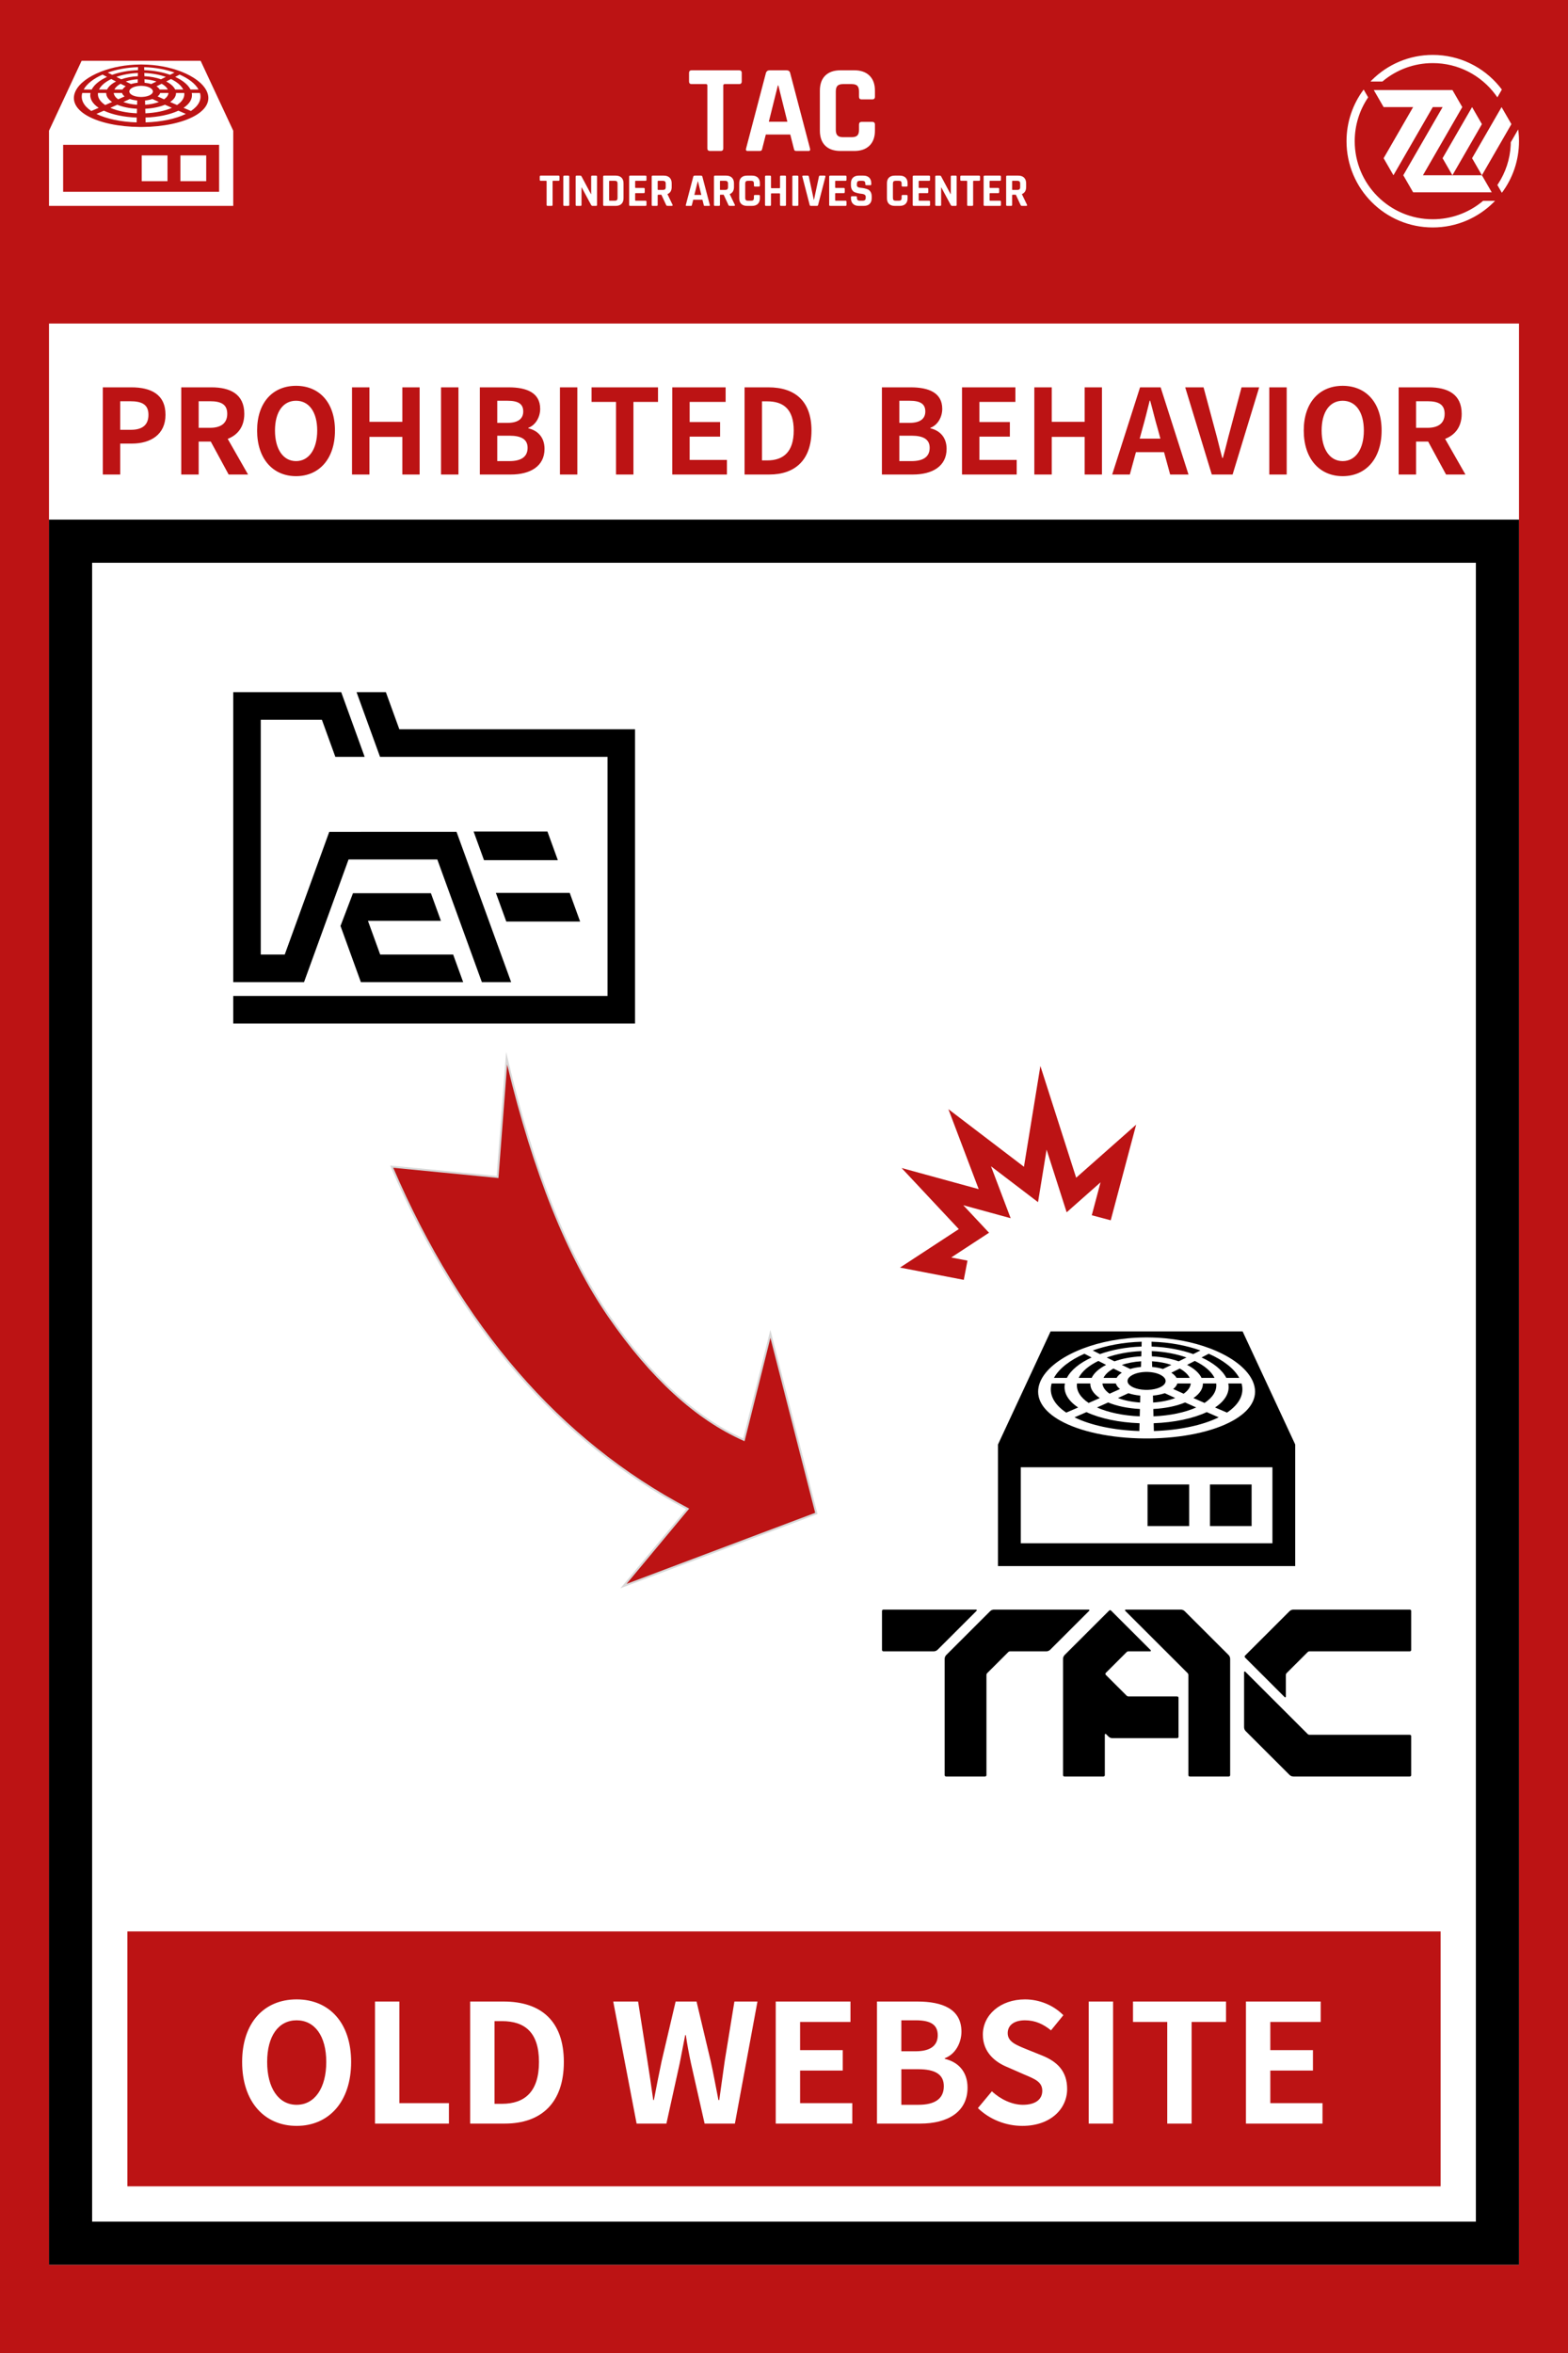 <svg xmlns="http://www.w3.org/2000/svg" xmlns:xlink="http://www.w3.org/1999/xlink" fill="none" version="1.1" width="800" height="1200" viewBox="0 0 800 1200"><g><g><rect x="0" y="0" width="800" height="1200" rx="0" fill="#BC1314" fill-opacity="1"/></g><g><rect x="25" y="165" width="750" height="990" rx="0" fill="#FFFFFF" fill-opacity="1"/></g><g><rect x="36" y="276" width="728" height="868" rx="0" fill-opacity="0" stroke-opacity="1" stroke="#000000" fill="none" stroke-width="22"/></g><g><path d="M367.68,77L362.304,77Q360.896,77,360.896,75.656L360.896,43.592Q360.896,42.888,360.192,42.888L352.896,42.888Q351.552,42.888,351.552,41.544L351.552,37.192Q351.552,35.848,352.896,35.848L377.088,35.848Q378.432,35.848,378.432,37.192L378.432,41.544Q378.432,42.888,377.088,42.888L369.792,42.888Q369.024,42.888,369.024,43.592L369.024,75.656Q369.024,77,367.68,77ZM387.584,77L381.44,77Q380.288,77,380.672,75.656L390.784,37.192Q391.232,35.848,392.704,35.848L401.216,35.848Q402.816,35.848,403.136,37.192L413.248,75.656Q413.632,77,412.48,77L406.336,77Q405.632,77,405.376,76.712Q405.12,76.424,404.992,75.656L403.2,68.616L390.72,68.616L388.928,75.656Q388.8,76.424,388.512,76.712Q388.224,77,387.584,77ZM396.864,43.592L392.256,62.088L401.728,62.088L397.12,43.592L396.864,43.592ZM435.84,77L428.864,77Q423.808,77,421.056,74.312Q418.304,71.624,418.304,66.568L418.304,46.28Q418.304,41.224,421.056,38.536Q423.808,35.848,428.864,35.848L435.84,35.848Q440.832,35.848,443.616,38.568Q446.4,41.288,446.4,46.28L446.4,49.288Q446.4,50.696,444.992,50.696L439.616,50.696Q438.272,50.696,438.272,49.288L438.272,46.664Q438.272,44.616,437.408,43.752Q436.544,42.888,434.496,42.888L430.144,42.888Q428.16,42.888,427.296,43.752Q426.432,44.616,426.432,46.664L426.432,66.184Q426.432,68.232,427.296,69.096Q428.16,69.96,430.144,69.96L434.496,69.96Q436.544,69.96,437.408,69.096Q438.272,68.232,438.272,66.184L438.272,63.56Q438.272,62.152,439.616,62.152L444.992,62.152Q446.4,62.152,446.4,63.56L446.4,66.568Q446.4,71.56,443.616,74.28Q440.832,77,435.84,77Z" fill="#FFFFFF" fill-opacity="1"/></g><g><path d="M281.428,105L279.412,105Q278.884,105,278.884,104.496L278.884,92.472Q278.884,92.208,278.62,92.208L275.884,92.208Q275.38,92.208,275.38,91.704L275.38,90.072Q275.38,89.568,275.884,89.568L284.956,89.568Q285.46,89.568,285.46,90.072L285.46,91.704Q285.46,92.208,284.956,92.208L282.22,92.208Q281.932,92.208,281.932,92.472L281.932,104.496Q281.932,105,281.428,105ZM290.452,90.072L290.452,104.496Q290.452,105,289.948,105L287.908,105Q287.404,105,287.404,104.496L287.404,90.072Q287.404,89.568,287.908,89.568L289.948,89.568Q290.452,89.568,290.452,90.072ZM296.188,105L294.196,105Q293.692,105,293.692,104.496L293.692,90.072Q293.692,89.568,294.196,89.568L295.996,89.568Q296.5,89.568,296.668,89.904L301.516,99L301.612,99L301.612,90.072Q301.612,89.568,302.116,89.568L304.108,89.568Q304.612,89.568,304.612,90.072L304.612,104.496Q304.612,105,304.108,105L302.356,105Q301.828,105,301.588,104.52L296.788,95.592L296.692,95.592L296.692,104.496Q296.692,105,296.188,105ZM311.044,102.36L313.66,102.36Q314.428,102.36,314.752,102.036Q315.076,101.712,315.076,100.944L315.076,93.624Q315.076,92.856,314.752,92.532Q314.428,92.208,313.66,92.208L311.044,92.208Q310.78,92.208,310.78,92.472L310.78,102.096Q310.78,102.36,311.044,102.36ZM307.732,104.496L307.732,90.072Q307.732,89.568,308.236,89.568L314.164,89.568Q316.036,89.568,317.08,90.588Q318.124,91.608,318.124,93.48L318.124,101.088Q318.124,102.96,317.08,103.98Q316.036,105,314.164,105L308.236,105Q307.732,105,307.732,104.496ZM329.356,105L321.508,105Q321.004,105,321.004,104.496L321.004,90.072Q321.004,89.568,321.508,89.568L329.356,89.568Q329.836,89.568,329.836,90.072L329.836,91.704Q329.836,92.208,329.356,92.208L324.34,92.208Q324.052,92.208,324.052,92.472L324.052,95.592Q324.052,95.856,324.34,95.856L328.444,95.856Q328.948,95.856,328.948,96.36L328.948,97.992Q328.948,98.496,328.444,98.496L324.34,98.496Q324.052,98.496,324.052,98.76L324.052,102.096Q324.052,102.36,324.34,102.36L329.356,102.36Q329.836,102.36,329.836,102.864L329.836,104.496Q329.836,105,329.356,105ZM335.044,105L333.004,105Q332.5,105,332.5,104.496L332.5,90.072Q332.5,89.568,333.004,89.568L338.716,89.568Q340.588,89.568,341.644,90.6Q342.7,91.632,342.7,93.504L342.7,95.376Q342.7,98.088,340.564,98.976L340.564,99.072L343.132,104.424Q343.348,105,342.724,105L340.78,105Q340.348,105,340.156,104.904Q339.964,104.808,339.844,104.496L337.444,99.312L335.836,99.312Q335.548,99.312,335.548,99.576L335.548,104.496Q335.548,105,335.044,105ZM335.812,96.864L338.164,96.864Q338.932,96.864,339.292,96.54Q339.652,96.216,339.652,95.496L339.652,93.624Q339.652,92.88,339.292,92.544Q338.932,92.208,338.164,92.208L335.812,92.208Q335.548,92.208,335.548,92.472L335.548,96.6Q335.548,96.864,335.812,96.864ZM352.516,105L350.212,105Q349.78,105,349.924,104.496L353.716,90.072Q353.884,89.568,354.436,89.568L357.628,89.568Q358.228,89.568,358.348,90.072L362.14,104.496Q362.284,105,361.852,105L359.548,105Q359.284,105,359.188,104.892Q359.092,104.784,359.044,104.496L358.372,101.856L353.692,101.856L353.02,104.496Q352.972,104.784,352.864,104.892Q352.756,105,352.516,105ZM355.996,92.472L354.268,99.408L357.82,99.408L356.092,92.472L355.996,92.472ZM366.82,105L364.78,105Q364.276,105,364.276,104.496L364.276,90.072Q364.276,89.568,364.78,89.568L370.492,89.568Q372.364,89.568,373.42,90.6Q374.476,91.632,374.476,93.504L374.476,95.376Q374.476,98.088,372.34,98.976L372.34,99.072L374.908,104.424Q375.124,105,374.5,105L372.556,105Q372.124,105,371.932,104.904Q371.74,104.808,371.62,104.496L369.22,99.312L367.612,99.312Q367.324,99.312,367.324,99.576L367.324,104.496Q367.324,105,366.82,105ZM367.588,96.864L369.94,96.864Q370.708,96.864,371.068,96.54Q371.428,96.216,371.428,95.496L371.428,93.624Q371.428,92.88,371.068,92.544Q370.708,92.208,369.94,92.208L367.588,92.208Q367.324,92.208,367.324,92.472L367.324,96.6Q367.324,96.864,367.588,96.864ZM383.74,105L381.124,105Q379.228,105,378.196,103.992Q377.164,102.984,377.164,101.088L377.164,93.48Q377.164,91.584,378.196,90.576Q379.228,89.568,381.124,89.568L383.74,89.568Q385.612,89.568,386.656,90.588Q387.7,91.608,387.7,93.48L387.7,94.608Q387.7,95.136,387.172,95.136L385.156,95.136Q384.652,95.136,384.652,94.608L384.652,93.624Q384.652,92.856,384.328,92.532Q384.004,92.208,383.236,92.208L381.604,92.208Q380.86,92.208,380.536,92.532Q380.212,92.856,380.212,93.624L380.212,100.944Q380.212,101.712,380.536,102.036Q380.86,102.36,381.604,102.36L383.236,102.36Q384.004,102.36,384.328,102.036Q384.652,101.712,384.652,100.944L384.652,99.96Q384.652,99.432,385.156,99.432L387.172,99.432Q387.7,99.432,387.7,99.96L387.7,101.088Q387.7,102.96,386.656,103.98Q385.612,105,383.74,105ZM392.86,105L390.82,105Q390.316,105,390.316,104.496L390.316,90.072Q390.316,89.568,390.82,89.568L392.86,89.568Q393.364,89.568,393.364,90.072L393.364,95.712Q393.364,95.976,393.652,95.976L397.708,95.976Q397.972,95.976,397.972,95.712L397.972,90.072Q397.972,89.568,398.476,89.568L400.516,89.568Q401.02,89.568,401.02,90.072L401.02,104.496Q401.02,105,400.516,105L398.476,105Q397.972,105,397.972,104.496L397.972,98.88Q397.972,98.616,397.708,98.616L393.652,98.616Q393.364,98.616,393.364,98.88L393.364,104.496Q393.364,105,392.86,105ZM407.308,90.072L407.308,104.496Q407.308,105,406.804,105L404.764,105Q404.26,105,404.26,104.496L404.26,90.072Q404.26,89.568,404.764,89.568L406.804,89.568Q407.308,89.568,407.308,90.072ZM416.836,105L413.692,105Q413.188,105,413.092,104.496L409.372,90.12Q409.204,89.568,409.852,89.568L412.108,89.568Q412.588,89.568,412.684,90.072L415.204,101.88L415.3,101.88L417.82,90.072Q417.916,89.568,418.396,89.568L420.652,89.568Q421.252,89.568,421.132,90.12L417.412,104.496Q417.292,105,416.836,105ZM431.404,105L423.556,105Q423.052,105,423.052,104.496L423.052,90.072Q423.052,89.568,423.556,89.568L431.404,89.568Q431.884,89.568,431.884,90.072L431.884,91.704Q431.884,92.208,431.404,92.208L426.388,92.208Q426.1,92.208,426.1,92.472L426.1,95.592Q426.1,95.856,426.388,95.856L430.492,95.856Q430.996,95.856,430.996,96.36L430.996,97.992Q430.996,98.496,430.492,98.496L426.388,98.496Q426.1,98.496,426.1,98.76L426.1,102.096Q426.1,102.36,426.388,102.36L431.404,102.36Q431.884,102.36,431.884,102.864L431.884,104.496Q431.884,105,431.404,105ZM434.164,101.064L434.164,100.584Q434.164,100.08,434.668,100.08L436.708,100.08Q437.212,100.08,437.212,100.584L437.212,100.776Q437.212,101.688,437.572,102.024Q437.932,102.36,438.892,102.36L440.02,102.36Q440.956,102.36,441.328,102Q441.7,101.64,441.7,100.656L441.7,100.368Q441.7,99.672,441.136,99.3Q440.572,98.928,439.732,98.856Q438.892,98.784,437.92,98.58Q436.948,98.376,436.108,98.052Q435.268,97.728,434.704,96.78Q434.14,95.832,434.14,94.344L434.14,93.504Q434.14,91.632,435.196,90.6Q436.252,89.568,438.124,89.568L440.524,89.568Q442.42,89.568,443.476,90.6Q444.532,91.632,444.532,93.504L444.532,93.96Q444.532,94.464,444.028,94.464L441.988,94.464Q441.484,94.464,441.484,93.96L441.484,93.816Q441.484,92.88,441.124,92.544Q440.764,92.208,439.804,92.208L438.868,92.208Q437.884,92.208,437.536,92.58Q437.188,92.952,437.188,94.032L437.188,94.488Q437.188,95.616,439.156,95.784Q441.196,95.952,442.78,96.6Q443.62,96.96,444.184,97.884Q444.748,98.808,444.748,100.248L444.748,101.064Q444.748,102.936,443.692,103.968Q442.636,105,440.764,105L438.148,105Q436.276,105,435.22,103.968Q434.164,102.936,434.164,101.064ZM459.1,105L456.484,105Q454.588,105,453.556,103.992Q452.524,102.984,452.524,101.088L452.524,93.48Q452.524,91.584,453.556,90.576Q454.588,89.568,456.484,89.568L459.1,89.568Q460.972,89.568,462.016,90.588Q463.06,91.608,463.06,93.48L463.06,94.608Q463.06,95.136,462.532,95.136L460.516,95.136Q460.012,95.136,460.012,94.608L460.012,93.624Q460.012,92.856,459.688,92.532Q459.364,92.208,458.596,92.208L456.964,92.208Q456.22,92.208,455.896,92.532Q455.572,92.856,455.572,93.624L455.572,100.944Q455.572,101.712,455.896,102.036Q456.22,102.36,456.964,102.36L458.596,102.36Q459.364,102.36,459.688,102.036Q460.012,101.712,460.012,100.944L460.012,99.96Q460.012,99.432,460.516,99.432L462.532,99.432Q463.06,99.432,463.06,99.96L463.06,101.088Q463.06,102.96,462.016,103.98Q460.972,105,459.1,105ZM474.028,105L466.18,105Q465.676,105,465.676,104.496L465.676,90.072Q465.676,89.568,466.18,89.568L474.028,89.568Q474.508,89.568,474.508,90.072L474.508,91.704Q474.508,92.208,474.028,92.208L469.012,92.208Q468.724,92.208,468.724,92.472L468.724,95.592Q468.724,95.856,469.012,95.856L473.116,95.856Q473.62,95.856,473.62,96.36L473.62,97.992Q473.62,98.496,473.116,98.496L469.012,98.496Q468.724,98.496,468.724,98.76L468.724,102.096Q468.724,102.36,469.012,102.36L474.028,102.36Q474.508,102.36,474.508,102.864L474.508,104.496Q474.508,105,474.028,105ZM479.668,105L477.676,105Q477.172,105,477.172,104.496L477.172,90.072Q477.172,89.568,477.676,89.568L479.476,89.568Q479.98,89.568,480.148,89.904L484.996,99L485.092,99L485.092,90.072Q485.092,89.568,485.596,89.568L487.588,89.568Q488.092,89.568,488.092,90.072L488.092,104.496Q488.092,105,487.588,105L485.836,105Q485.308,105,485.068,104.52L480.268,95.592L480.172,95.592L480.172,104.496Q480.172,105,479.668,105ZM495.988,105L493.972,105Q493.444,105,493.444,104.496L493.444,92.472Q493.444,92.208,493.18,92.208L490.444,92.208Q489.94,92.208,489.94,91.704L489.94,90.072Q489.94,89.568,490.444,89.568L499.516,89.568Q500.02,89.568,500.02,90.072L500.02,91.704Q500.02,92.208,499.516,92.208L496.78,92.208Q496.492,92.208,496.492,92.472L496.492,104.496Q496.492,105,495.988,105ZM510.196,105L502.348,105Q501.844,105,501.844,104.496L501.844,90.072Q501.844,89.568,502.348,89.568L510.196,89.568Q510.676,89.568,510.676,90.072L510.676,91.704Q510.676,92.208,510.196,92.208L505.18,92.208Q504.892,92.208,504.892,92.472L504.892,95.592Q504.892,95.856,505.18,95.856L509.284,95.856Q509.788,95.856,509.788,96.36L509.788,97.992Q509.788,98.496,509.284,98.496L505.18,98.496Q504.892,98.496,504.892,98.76L504.892,102.096Q504.892,102.36,505.18,102.36L510.196,102.36Q510.676,102.36,510.676,102.864L510.676,104.496Q510.676,105,510.196,105ZM515.884,105L513.844,105Q513.34,105,513.34,104.496L513.34,90.072Q513.34,89.568,513.844,89.568L519.556,89.568Q521.428,89.568,522.484,90.6Q523.54,91.632,523.54,93.504L523.54,95.376Q523.54,98.088,521.404,98.976L521.404,99.072L523.972,104.424Q524.188,105,523.564,105L521.62,105Q521.188,105,520.996,104.904Q520.804,104.808,520.684,104.496L518.284,99.312L516.676,99.312Q516.388,99.312,516.388,99.576L516.388,104.496Q516.388,105,515.884,105ZM516.652,96.864L519.004,96.864Q519.772,96.864,520.132,96.54Q520.492,96.216,520.492,95.496L520.492,93.624Q520.492,92.88,520.132,92.544Q519.772,92.208,519.004,92.208L516.652,92.208Q516.388,92.208,516.388,92.472L516.388,96.6Q516.388,96.864,516.652,96.864Z" fill="#FFFFFF" fill-opacity="1"/></g><g><path d="M52.46,242L61.34,242L61.34,226.22L67.28,226.22C76.82,226.22,84.44,221.66,84.44,211.52C84.44,201.02,76.88,197.54,67.04,197.54L52.46,197.54L52.46,242ZM61.34,219.2L61.34,204.62L66.38,204.62C72.5,204.62,75.74,206.36,75.74,211.52C75.74,216.62,72.8,219.2,66.68,219.2L61.34,219.2ZM101.36,218.18L101.36,204.62L107.12,204.62C112.82,204.62,115.94,206.24,115.94,211.04C115.94,215.78,112.82,218.18,107.12,218.18L101.36,218.18ZM116.66,242L126.56,242L116.18,223.82C121.28,221.84,124.64,217.7,124.64,211.04C124.64,200.84,117.26,197.54,107.9,197.54L92.48,197.54L92.48,242L101.36,242L101.36,225.2L107.54,225.2L116.66,242ZM151.04,242.84C162.8,242.84,170.9,234.02,170.9,219.56C170.9,205.16,162.8,196.76,151.04,196.76C139.28,196.76,131.18,205.16,131.18,219.56C131.18,234.02,139.28,242.84,151.04,242.84ZM151.04,235.16C144.44,235.16,140.3,229.04,140.3,219.56C140.3,210.08,144.44,204.38,151.04,204.38C157.64,204.38,161.84,210.08,161.84,219.56C161.84,229.04,157.64,235.16,151.04,235.16ZM179.6,242L188.48,242L188.48,222.8L205.28,222.8L205.28,242L214.1,242L214.1,197.54L205.28,197.54L205.28,215.12L188.48,215.12L188.48,197.54L179.6,197.54L179.6,242ZM225.02,242L233.9,242L233.9,197.54L225.02,197.54L225.02,242ZM244.82,242L260.66,242C270.44,242,277.82,237.86,277.82,228.92C277.82,222.98,274.34,219.56,269.54,218.42L269.54,218.18C273.32,216.8,275.6,212.66,275.6,208.52C275.6,200.24,268.64,197.54,259.52,197.54L244.82,197.54L244.82,242ZM253.7,215.66L253.7,204.38L258.98,204.38C264.32,204.38,266.96,205.94,266.96,209.84C266.96,213.38,264.56,215.66,258.92,215.66L253.7,215.66ZM253.7,235.16L253.7,222.2L259.88,222.2C266,222.2,269.18,224.06,269.18,228.38C269.18,233,265.88,235.16,259.88,235.16L253.7,235.16ZM285.68,242L294.56,242L294.56,197.54L285.68,197.54L285.68,242ZM314.3,242L323.18,242L323.18,204.98L335.72,204.98L335.72,197.54L301.82,197.54L301.82,204.98L314.3,204.98L314.3,242ZM342.98,242L370.88,242L370.88,234.56L351.86,234.56L351.86,222.68L367.4,222.68L367.4,215.24L351.86,215.24L351.86,204.98L370.22,204.98L370.22,197.54L342.98,197.54L342.98,242ZM379.88,242L392.54,242C405.68,242,414.02,234.56,414.02,219.56C414.02,204.62,405.68,197.54,392.06,197.54L379.88,197.54L379.88,242ZM388.76,234.8L388.76,204.68L391.46,204.68C399.8,204.68,404.96,208.76,404.96,219.56C404.96,230.36,399.8,234.8,391.46,234.8L388.76,234.8ZM449.96,242L465.8,242C475.58,242,482.96,237.86,482.96,228.92C482.96,222.98,479.48,219.56,474.68,218.42L474.68,218.18C478.46,216.8,480.74,212.66,480.74,208.52C480.74,200.24,473.78,197.54,464.66,197.54L449.96,197.54L449.96,242ZM458.84,215.66L458.84,204.38L464.12,204.38C469.46,204.38,472.1,205.94,472.1,209.84C472.1,213.38,469.7,215.66,464.06,215.66L458.84,215.66ZM458.84,235.16L458.84,222.2L465.02,222.2C471.14,222.2,474.32,224.06,474.32,228.38C474.32,233,471.02,235.16,465.02,235.16L458.84,235.16ZM490.82,242L518.72,242L518.72,234.56L499.7,234.56L499.7,222.68L515.24,222.68L515.24,215.24L499.7,215.24L499.7,204.98L518.06,204.98L518.06,197.54L490.82,197.54L490.82,242ZM527.72,242L536.6,242L536.6,222.8L553.4,222.8L553.4,242L562.22,242L562.22,197.54L553.4,197.54L553.4,215.12L536.6,215.12L536.6,197.54L527.72,197.54L527.72,242ZM567.44,242L576.44,242L579.56,230.6L593.9,230.6L597.02,242L606.38,242L592.16,197.54L581.66,197.54L567.44,242ZM581.48,223.7L582.8,218.84C584.12,214.22,585.38,209.18,586.58,204.32L586.82,204.32C588.14,209.06,589.34,214.22,590.72,218.84L592.04,223.7L581.48,223.7ZM618.26,242L628.88,242L642.44,197.54L633.44,197.54L627.68,219.2C626.3,224.12,625.34,228.56,623.9,233.54L623.6,233.54C622.22,228.56,621.26,224.12,619.88,219.2L614.06,197.54L604.7,197.54L618.26,242ZM647.6,242L656.48,242L656.48,197.54L647.6,197.54L647.6,242ZM685.04,242.84C696.8,242.84,704.9,234.02,704.9,219.56C704.9,205.16,696.8,196.76,685.04,196.76C673.28,196.76,665.18,205.16,665.18,219.56C665.18,234.02,673.28,242.84,685.04,242.84ZM685.04,235.16C678.44,235.16,674.3,229.04,674.3,219.56C674.3,210.08,678.44,204.38,685.04,204.38C691.64,204.38,695.84,210.08,695.84,219.56C695.84,229.04,691.64,235.16,685.04,235.16ZM722.48,218.18L722.48,204.62L728.24,204.62C733.94,204.62,737.06,206.24,737.06,211.04C737.06,215.78,733.94,218.18,728.24,218.18L722.48,218.18ZM737.78,242L747.68,242L737.3,223.82C742.4,221.84,745.76,217.7,745.76,211.04C745.76,200.84,738.38,197.54,729.02,197.54L713.6,197.54L713.6,242L722.48,242L722.48,225.2L728.66,225.2L737.78,242Z" fill="#BC1314" fill-opacity="1"/></g><g><rect x="65" y="985" width="670" height="130" rx="0" fill="#BC1314" fill-opacity="1"/></g><g><path d="M151.34,1084.176C167.804,1084.176,179.144,1071.828,179.144,1051.584C179.144,1031.424,167.804,1019.664,151.34,1019.664C134.876,1019.664,123.536,1031.424,123.536,1051.584C123.536,1071.828,134.876,1084.176,151.34,1084.176ZM151.34,1073.424C142.1,1073.424,136.304,1064.856,136.304,1051.584C136.304,1038.312,142.1,1030.332,151.34,1030.332C160.58,1030.332,166.46,1038.312,166.46,1051.584C166.46,1064.856,160.58,1073.424,151.34,1073.424ZM191.324,1083L229.04,1083L229.04,1072.584L203.756,1072.584L203.756,1020.756L191.324,1020.756L191.324,1083ZM239.876,1083L257.6,1083C275.996,1083,287.672,1072.584,287.672,1051.584C287.672,1030.668,275.996,1020.756,256.928,1020.756L239.876,1020.756L239.876,1083ZM252.308,1072.92L252.308,1030.752L256.088,1030.752C267.764,1030.752,274.988,1036.464,274.988,1051.584C274.988,1066.704,267.764,1072.92,256.088,1072.92L252.308,1072.92ZM324.8,1083L340.004,1083L346.808,1052.172C347.732,1047.384,348.656,1042.596,349.58,1037.892L349.916,1037.892C350.588,1042.596,351.512,1047.384,352.52,1052.172L359.492,1083L374.948,1083L386.456,1020.756L374.696,1020.756L369.74,1051.164C368.816,1057.632,367.892,1064.268,366.968,1070.988L366.548,1070.988C365.204,1064.268,364.028,1057.548,362.6,1051.164L355.376,1020.756L344.708,1020.756L337.568,1051.164C336.224,1057.632,334.88,1064.268,333.62,1070.988L333.284,1070.988C332.36,1064.268,331.352,1057.716,330.344,1051.164L325.556,1020.756L312.872,1020.756L324.8,1083ZM395.78,1083L434.84,1083L434.84,1072.584L408.212,1072.584L408.212,1055.952L429.968,1055.952L429.968,1045.536L408.212,1045.536L408.212,1031.172L433.916,1031.172L433.916,1020.756L395.78,1020.756L395.78,1083ZM447.44,1083L469.616,1083C483.308,1083,493.64,1077.204,493.64,1064.688C493.64,1056.372,488.768,1051.584,482.048,1049.988L482.048,1049.652C487.34,1047.72,490.532,1041.924,490.532,1036.128C490.532,1024.536,480.788,1020.756,468.02,1020.756L447.44,1020.756L447.44,1083ZM459.872,1046.124L459.872,1030.332L467.264,1030.332C474.74,1030.332,478.436,1032.516,478.436,1037.976C478.436,1042.932,475.076,1046.124,467.18,1046.124L459.872,1046.124ZM459.872,1073.424L459.872,1055.28L468.524,1055.28C477.092,1055.28,481.544,1057.884,481.544,1063.932C481.544,1070.4,476.924,1073.424,468.524,1073.424L459.872,1073.424ZM521.612,1084.176C535.976,1084.176,544.46,1075.524,544.46,1065.36C544.46,1056.372,539.504,1051.5,531.944,1048.392L523.796,1045.116C518.504,1042.932,514.136,1041.336,514.136,1036.884C514.136,1032.768,517.496,1030.332,522.956,1030.332C528.164,1030.332,532.28,1032.264,536.228,1035.456L542.528,1027.728C537.488,1022.604,530.264,1019.664,522.956,1019.664C510.44,1019.664,501.452,1027.56,501.452,1037.64C501.452,1046.712,507.836,1051.752,514.136,1054.272L522.368,1057.884C527.912,1060.236,531.776,1061.664,531.776,1066.284C531.776,1070.652,528.332,1073.424,521.864,1073.424C516.404,1073.424,510.44,1070.652,506.072,1066.536L498.932,1075.104C504.98,1080.984,513.296,1084.176,521.612,1084.176ZM555.464,1083L567.896,1083L567.896,1020.756L555.464,1020.756L555.464,1083ZM595.532,1083L607.964,1083L607.964,1031.172L625.52,1031.172L625.52,1020.756L578.06,1020.756L578.06,1031.172L595.532,1031.172L595.532,1083ZM635.684,1083L674.744,1083L674.744,1072.584L648.116,1072.584L648.116,1055.952L669.872,1055.952L669.872,1045.536L648.116,1045.536L648.116,1031.172L673.82,1031.172L673.82,1020.756L635.684,1020.756L635.684,1083Z" fill="#FFFFFF" fill-opacity="1"/></g><g><g><path d="M774.583,66.01L774.773,67.501C774.923,68.98,775,70.481,775,72C775,81.872,771.749,90.985,766.259,98.326L766.257,98.328L763.955,94.339L764.383,93.714C768.104,88.004,770.401,81.281,770.767,74.049L770.805,72.552L774.583,66.01ZM766.108,54.62L771.125,63.31L756.073,89.38L751.057,80.69L766.108,54.62ZM751.057,54.62L756.074,63.31L741.022,89.38L736.005,80.69L751.057,54.62ZM741.046,45.931L746.063,54.62L725.995,89.38L741.022,89.38L756.073,89.38Q756.074,89.38,756.074,89.38L761.091,98.069L720.978,98.069L715.96,89.38L736.029,54.62L731.012,54.62L710.943,89.38L705.927,80.69L720.978,54.62L705.927,54.62L700.909,45.931L741.046,45.931ZM695.743,45.672L698.041,49.653L697.982,49.737C693.688,56.092,691.181,63.753,691.181,72C691.181,93.992,709.009,111.819,731,111.819C740.321,111.819,748.893,108.617,755.678,103.252L756.689,102.414L762.779,102.414L762.113,103.113C754.15,111.075,743.15,116,731,116C706.699,116,687,96.3,687,72C687,62.128,690.251,53.015,695.741,45.674L695.743,45.672ZM731,28C744.669,28,756.882,34.233,764.953,44.012L766.256,45.671L763.959,49.653L762.909,48.176C755.647,38.466,744.057,32.181,731,32.181C721.379,32.181,712.554,35.593,705.671,41.274L705.312,41.586L699.222,41.586L699.887,40.887C707.85,32.925,718.85,28,731,28Z" fill-rule="evenodd" fill="#FFFFFF" fill-opacity="1"/></g></g><g><g><g><g><path d="M102.363,31L119,66.663L119,105L25,105L25,66.663L41.638,31L102.363,31ZM111.791,97.812L111.791,73.85L32.209,73.85L32.209,97.812L111.791,97.812ZM105.367,46.282L105.366,46.28C103.439,42.435,98.77,39.03,92.735,36.631C92.328,36.469,92.029,36.356,91.967,36.333C86.761,34.374,80.083,32.955,72.445,32.901L72.442,32.901C72.149,32.9,72.035,32.9,72,32.9C71.852,32.9,71.596,32.901,71.56,32.901L71.557,32.901C63.909,32.955,57.233,34.376,52.031,36.334C51.633,36.483,51.323,36.607,51.263,36.632C45.229,39.03,40.56,42.435,38.636,46.277L38.634,46.279C38.551,46.451,38.52,46.516,38.511,46.536C38.502,46.556,38.471,46.623,38.396,46.792L38.395,46.793C36.493,51.194,38.525,55.39,43.882,58.657C43.942,58.695,44.244,58.881,44.649,59.107C50.913,62.627,60.705,64.675,71.309,64.761L71.314,64.761C71.369,64.761,71.771,64.763,72,64.763C72.23,64.763,72.624,64.761,72.678,64.761L72.683,64.761C83.291,64.675,93.082,62.629,99.349,59.107C99.745,58.888,100.058,58.695,100.118,58.657C105.475,55.39,107.506,51.194,105.606,46.795L105.605,46.793C105.596,46.772,105.528,46.622,105.489,46.536C105.479,46.516,105.449,46.451,105.367,46.282ZM49.198,58.1C50.487,57.544,51.76,56.99,52.986,56.453C57.313,58.474,63.272,59.724,69.775,59.957L69.711,62.42C61.697,62.173,54.362,60.629,49.198,58.1ZM97.425,56.604C95.757,55.897,94.416,55.323,93.647,54.993C96.884,52.848,98.397,50.213,97.836,47.425L102.035,47.425C102.984,50.799,101.319,54.002,97.425,56.604ZM74.297,62.42L74.233,59.956C80.736,59.723,86.692,58.473,91.019,56.45C92.671,57.174,94.029,57.762,94.807,58.098C89.643,60.628,82.307,62.172,74.297,62.42ZM58.03,47.429L62.276,47.429C62.436,48.001,62.85,48.605,63.588,49.17C62.136,49.826,60.942,50.359,60.289,50.651C58.905,49.69,58.139,48.577,58.03,47.429ZM83.715,50.648C82.242,49.991,81.058,49.457,80.406,49.163C81.138,48.6,81.551,47.997,81.71,47.425L85.969,47.425C85.862,48.574,85.097,49.687,83.715,50.648ZM56.747,40.318C57.838,40.873,58.733,41.324,59.196,41.557C56.953,42.704,55.348,44.126,54.626,45.66L50.518,45.66C51.505,43.628,53.721,41.771,56.747,40.318ZM56.308,54.989C57.508,54.457,58.695,53.927,59.839,53.412C62.543,54.535,66.041,55.271,69.893,55.47L69.832,57.788C64.617,57.569,59.86,56.568,56.308,54.989ZM70.279,40.421L70.232,42.202C68.977,42.314,67.815,42.546,66.819,42.849C65.624,42.277,64.661,41.81,64.159,41.567C65.906,40.98,67.988,40.562,70.279,40.421ZM41.963,47.429L46.163,47.429C45.603,50.218,47.12,52.852,50.356,54.996C48.709,55.703,47.354,56.279,46.579,56.607C42.682,54.005,41.016,50.801,41.963,47.429ZM62.939,52.009C64.058,51.5,65.173,50.988,66.243,50.494C67.296,50.843,68.576,51.115,70.003,51.248L69.946,53.43C67.282,53.256,64.869,52.748,62.939,52.009ZM70.44,34.255L70.4,35.781C65.385,35.943,60.897,36.854,57.239,38.155C56.206,37.637,55.37,37.214,54.964,37.009C59.239,35.493,64.512,34.416,70.44,34.255ZM90.332,53.56C88.776,52.884,87.526,52.335,86.809,52.019C88.798,50.683,89.841,49.091,89.805,47.425L94.016,47.425C94.29,49.667,92.988,51.8,90.332,53.56ZM70.362,37.219L70.32,38.868C67.14,39.019,64.246,39.598,61.84,40.436C60.737,39.896,59.848,39.455,59.385,39.226C62.461,38.135,66.208,37.378,70.362,37.219ZM74.176,57.787L74.115,55.469C77.967,55.27,81.465,54.533,84.166,53.41C85.311,53.924,86.497,54.455,87.697,54.986C84.148,56.566,79.393,57.568,74.176,57.787ZM79.835,41.565C78.648,42.141,77.673,42.608,77.169,42.849C76.171,42.546,75.01,42.315,73.761,42.202L73.714,40.42C76.011,40.561,78.093,40.98,79.835,41.565ZM85.629,45.657L81.47,45.657C81.173,45.118,80.639,44.552,79.821,44.028C81.019,43.44,81.983,42.962,82.485,42.712C84.062,43.584,85.124,44.608,85.629,45.657ZM101.304,45.657L97.207,45.657C95.935,43.17,93.122,40.93,89.388,39.219C90.419,38.688,91.252,38.255,91.656,38.044C96.198,40.039,99.684,42.694,101.304,45.657ZM89.03,37.007C88.002,37.528,87.161,37.95,86.755,38.154C83.096,36.852,78.608,35.942,73.593,35.781L73.553,34.255C79.494,34.417,84.763,35.494,89.03,37.007ZM93.48,45.657L89.371,45.657C88.648,44.123,87.042,42.701,84.799,41.554C85.899,41.001,86.785,40.55,87.247,40.315C90.275,41.769,92.492,43.624,93.48,45.657ZM52.338,38.046C53.362,38.58,54.202,39.013,54.606,39.221C50.873,40.933,48.061,43.173,46.791,45.66L42.693,45.66C44.313,42.696,47.797,40.041,52.338,38.046ZM74.062,53.429L74.005,51.246C75.428,51.111,76.706,50.838,77.756,50.489C78.828,50.984,79.945,51.496,81.066,52.007C79.135,52.747,76.721,53.255,74.062,53.429ZM61.51,42.714C62.692,43.302,63.663,43.78,64.166,44.027C63.347,44.55,62.81,45.119,62.513,45.66L58.37,45.66C58.874,44.609,59.935,43.586,61.51,42.714ZM84.609,39.224C83.515,39.766,82.618,40.207,82.154,40.434C79.747,39.597,76.852,39.019,73.673,38.868L73.63,37.219C77.787,37.378,81.533,38.133,84.609,39.224ZM76.66,48.421C76.613,48.448,76.375,48.582,76.049,48.719C75.117,49.112,73.859,49.388,72.442,49.436L72.433,49.436C72.398,49.437,72.231,49.444,71.992,49.444C71.956,49.444,71.779,49.444,71.544,49.436L71.542,49.436C70.124,49.388,68.866,49.112,67.937,48.72L67.936,48.719C67.609,48.582,67.371,48.448,67.325,48.421C66.456,47.928,66.013,47.33,65.974,46.74L65.974,46.736C65.972,46.72,65.965,46.644,65.974,46.536C65.975,46.52,65.982,46.44,66.008,46.333C66.142,45.758,66.663,45.181,67.559,44.714C67.607,44.689,67.848,44.564,68.17,44.437L68.171,44.437C69.078,44.077,70.261,43.826,71.576,43.783C71.796,43.776,71.959,43.776,71.993,43.776C72.214,43.776,72.361,43.781,72.393,43.782L72.401,43.782C73.728,43.826,74.908,44.078,75.813,44.437L75.814,44.437C76.136,44.564,76.379,44.689,76.426,44.714C77.322,45.181,77.843,45.758,77.977,46.333C78.002,46.438,78.009,46.52,78.01,46.536C78.019,46.645,78.013,46.717,78.011,46.732L78.011,46.736C77.972,47.328,77.53,47.927,76.66,48.421ZM49.983,47.429L54.194,47.429C54.16,49.094,55.204,50.687,57.195,52.022C55.658,52.699,54.395,53.249,53.672,53.563C51.014,51.803,49.711,49.671,49.983,47.429Z" fill-rule="evenodd" fill="#FFFFFF" fill-opacity="1"/></g></g><g><g><path d="M72.299,92.394L72.299,79.269L85.463,79.269L85.463,92.394L72.299,92.394ZM92.045,92.394L92.045,79.269L105.209,79.269L105.209,92.394L92.045,92.394Z" fill-rule="evenodd" fill="#FFFFFF" fill-opacity="1"/></g></g></g></g><g><g><path d="M223.118,438.317L245.854,500.886L260.789,500.886L232.927,424.239L167.983,424.248L145.276,486.806L133.039,486.806L133.039,367.077L164.232,367.077L171.098,385.993L186.053,385.993L174.091,353L119,353L119,500.886L155.112,500.883L177.832,438.317L223.118,438.317Z" fill-rule="evenodd" fill="#000000" fill-opacity="1"/></g><g><path d="M324,522L324,371.915L203.741,371.915L196.875,353L181.92,353L193.896,385.993L309.961,385.993L309.961,507.923L119,507.923L119,522L324,522Z" fill-rule="evenodd" fill="#000000" fill-opacity="1"/></g><g><path d="M236.312,500.886L231.202,486.808L193.974,486.808L187.727,469.6L224.956,469.6L219.846,455.523L180.09,455.523L173.727,472.23L184.123,500.886L236.312,500.886Z" fill-rule="evenodd" fill="#000000" fill-opacity="1"/></g><g><path d="M246.944,438.684L241.642,424.085L279.313,424.085L284.615,438.684L246.944,438.684ZM258.305,469.967L253.003,455.368L290.675,455.368L295.977,469.967L258.305,469.967Z" fill-rule="evenodd" fill="#000000" fill-opacity="1"/></g></g><g transform="matrix(0.969,-0.248,0.248,0.969,-132.105,64.442)"><path d="M190,596.127Q200.25,662.002,226,713.627Q251.75,765.252,293,802.627L251.5,832.627L356,821.127L356,726.627L329.5,775.627Q298.125,750.877,278.5,697.627Q258.875,644.377,260.5,557.127L241,614.627L190,596.127Z" fill="#BC1314" fill-opacity="1"/><path d="M329.344,774.865Q298.4,750.175,278.969,697.454Q259.376,644.289,261,557.136L261.06,553.919L240.69,613.982L189.376,595.368L189.506,596.203Q199.768,662.156,225.553,713.85Q251.202,765.275,292.208,802.583L249.673,833.331L356.5,821.575L356.5,724.651L329.344,774.865ZM259.947,560.312Q258.734,645.439,278.031,697.8Q297.703,751.182,329.19,776.02L329.657,776.388L355.5,728.603L355.5,820.679L253.327,831.923L293.793,802.671L293.336,802.256Q252.156,764.945,226.447,713.404Q200.895,662.176,190.625,596.885L241.31,615.271L259.947,560.312Z" fill-rule="evenodd" fill="#D8D8D8" fill-opacity="1"/></g><g><g><g><g><g><path d="M633.983,679L660.822,736.672L660.822,798.668L509.178,798.668L509.178,736.672L536.018,679L633.983,679ZM649.193,787.045L649.193,748.295L520.808,748.295L520.808,787.045L649.193,787.045ZM638.829,703.713L638.826,703.71C635.719,697.491,628.187,691.985,618.45,688.106C617.793,687.844,617.311,687.662,617.211,687.625C608.813,684.456,598.04,682.162,585.718,682.075L585.712,682.075C585.24,682.073,585.057,682.073,585,682.073C584.762,682.073,584.347,682.075,584.29,682.075L584.285,682.075C571.948,682.162,561.177,684.459,552.785,687.627C552.144,687.867,551.644,688.068,551.546,688.108C541.812,691.986,534.28,697.492,531.175,703.705L531.174,703.709C531.039,703.986,530.99,704.091,530.975,704.124C530.959,704.157,530.909,704.264,530.789,704.537L530.787,704.54C527.72,711.656,530.997,718.442,539.638,723.726C539.736,723.786,540.224,724.088,540.876,724.454C550.982,730.146,566.778,733.457,583.884,733.596L583.893,733.596C583.982,733.596,584.631,733.599,585,733.599C585.372,733.599,586.006,733.596,586.094,733.596L586.103,733.596C603.214,733.457,619.01,730.148,629.12,724.454C629.76,724.098,630.263,723.786,630.361,723.726C639.002,718.442,642.279,711.656,639.215,704.543L639.213,704.539C639.198,704.506,639.089,704.264,639.025,704.124C639.009,704.091,638.961,703.987,638.829,703.713ZM548.215,722.825C550.295,721.926,552.349,721.029,554.326,720.161C561.306,723.429,570.919,725.45,581.411,725.827L581.307,729.811C568.379,729.411,556.546,726.914,548.215,722.825ZM626.017,720.405C623.325,719.262,621.163,718.333,619.922,717.799C625.143,714.331,627.585,710.071,626.679,705.562L633.454,705.562C634.984,711.017,632.299,716.198,626.017,720.405ZM588.706,729.81L588.602,725.826C599.093,725.448,608.702,723.428,615.682,720.157C618.347,721.327,620.539,722.278,621.792,722.821C613.462,726.913,601.628,729.409,588.706,729.81ZM562.464,705.568L569.312,705.568C569.571,706.493,570.238,707.47,571.43,708.384C569.087,709.444,567.161,710.307,566.107,710.778C563.875,709.224,562.638,707.424,562.464,705.568ZM603.899,710.773C601.523,709.711,599.612,708.848,598.561,708.371C599.742,707.462,600.408,706.487,600.664,705.562L607.535,705.562C607.363,707.42,606.129,709.22,603.899,710.773ZM560.394,694.068C562.153,694.966,563.597,695.696,564.344,696.072C560.726,697.928,558.137,700.227,556.972,702.708L550.344,702.708C551.936,699.421,555.511,696.419,560.394,694.068ZM559.686,717.793C561.621,716.933,563.536,716.076,565.382,715.243C569.743,717.059,575.387,718.25,581.6,718.571L581.502,722.32C573.089,721.966,565.415,720.347,559.686,717.793ZM582.223,694.235L582.148,697.115C580.124,697.297,578.249,697.671,576.641,698.161C574.714,697.236,573.161,696.482,572.351,696.088C575.169,695.139,578.528,694.463,582.223,694.235ZM536.543,705.568L543.319,705.568C542.415,710.078,544.862,714.337,550.084,717.805C547.426,718.949,545.24,719.88,543.99,720.411C537.704,716.203,535.015,711.022,536.543,705.568ZM570.382,712.975C572.188,712.151,573.986,711.324,575.712,710.525C577.41,711.088,579.477,711.529,581.778,711.744L581.686,715.272C577.389,714.992,573.496,714.17,570.382,712.975ZM582.484,684.264L582.419,686.732C574.329,686.993,567.088,688.467,561.187,690.571C559.52,689.733,558.172,689.05,557.517,688.717C564.414,686.265,572.92,684.525,582.484,684.264ZM614.573,715.483C612.063,714.389,610.047,713.501,608.891,712.991C612.1,710.831,613.781,708.255,613.724,705.562L620.517,705.562C620.958,709.188,618.858,712.637,614.573,715.483ZM582.358,689.057L582.289,691.723C577.159,691.968,572.49,692.904,568.609,694.26C566.831,693.385,565.396,692.673,564.649,692.302C569.612,690.538,575.655,689.315,582.358,689.057ZM588.511,722.319L588.413,718.57C594.626,718.249,600.269,717.056,604.627,715.24C606.473,716.072,608.388,716.929,610.323,717.789C604.597,720.343,596.927,721.964,588.511,722.319ZM597.64,696.085C595.724,697.017,594.152,697.772,593.34,698.162C591.728,697.671,589.855,697.297,587.84,697.115L587.765,694.234C591.47,694.462,594.829,695.139,597.64,696.085ZM606.986,702.703L600.277,702.703C599.799,701.832,598.936,700.915,597.617,700.068C599.549,699.117,601.105,698.343,601.915,697.94C604.459,699.351,606.172,701.006,606.986,702.703ZM632.274,702.703L625.664,702.703C623.613,698.681,619.075,695.059,613.051,692.291C614.714,691.432,616.057,690.732,616.709,690.391C624.037,693.617,629.661,697.91,632.274,702.703ZM612.473,688.714C610.816,689.557,609.458,690.24,608.803,690.569C602.9,688.464,595.661,686.991,587.57,686.731L587.506,684.264C597.089,684.526,605.59,686.268,612.473,688.714ZM619.652,702.703L613.024,702.703C611.857,700.221,609.267,697.922,605.648,696.068C607.423,695.173,608.852,694.444,609.597,694.064C614.482,696.415,618.059,699.415,619.652,702.703ZM553.281,690.395C554.933,691.258,556.287,691.958,556.939,692.294C550.917,695.063,546.381,698.686,544.332,702.708L537.721,702.708C540.335,697.914,545.955,693.62,553.281,690.395ZM588.326,715.272L588.234,711.74C590.531,711.523,592.592,711.081,594.286,710.517C596.016,711.317,597.817,712.146,599.626,712.971C596.51,714.168,592.616,714.99,588.326,715.272ZM568.077,697.943C569.984,698.895,571.551,699.668,572.361,700.066C571.041,700.913,570.174,701.832,569.695,702.708L563.011,702.708C563.825,701.008,565.537,699.353,568.077,697.943ZM605.341,692.299C603.576,693.177,602.13,693.889,601.381,694.256C597.497,692.902,592.828,691.968,587.7,691.723L587.63,689.057C594.336,689.314,600.379,690.536,605.341,692.299ZM592.518,707.173C592.442,707.215,592.058,707.433,591.532,707.654C590.028,708.29,588,708.736,585.712,708.813L585.698,708.814C585.641,708.816,585.373,708.826,584.987,708.826C584.929,708.826,584.643,708.826,584.264,708.813L584.262,708.813C581.974,708.736,579.944,708.29,578.446,707.655L578.444,707.655C577.916,707.432,577.533,707.215,577.457,707.173C576.057,706.375,575.341,705.407,575.278,704.453L575.278,704.447C575.276,704.421,575.264,704.299,575.279,704.124C575.281,704.098,575.292,703.968,575.333,703.796C575.55,702.866,576.39,701.932,577.836,701.177C577.913,701.138,578.302,700.936,578.821,700.73L578.823,700.729C580.287,700.148,582.194,699.741,584.316,699.672C584.671,699.66,584.934,699.66,584.988,699.66C585.345,699.66,585.582,699.668,585.634,699.671L585.646,699.671C587.787,699.741,589.692,700.149,591.152,700.729L591.154,700.729C591.673,700.935,592.064,701.138,592.139,701.177C593.586,701.932,594.426,702.866,594.642,703.795C594.683,703.966,594.694,704.098,594.696,704.124C594.71,704.301,594.7,704.416,594.697,704.441L594.697,704.447C594.634,705.405,593.921,706.373,592.518,707.173ZM549.481,705.568L556.275,705.568C556.22,708.261,557.904,710.837,561.115,712.996C558.636,714.09,556.599,714.98,555.433,715.488C551.145,712.641,549.043,709.193,549.481,705.568Z" fill-rule="evenodd" fill="#000000" fill-opacity="1"/></g></g><g><g><path d="M585.483,778.282L585.483,757.058L606.719,757.058L606.719,778.282L585.483,778.282ZM617.337,778.282L617.337,757.058L638.574,757.058L638.574,778.282L617.337,778.282Z" fill-rule="evenodd" fill="#000000" fill-opacity="1"/></g></g></g></g><g><g><g transform="matrix(0,1,-1,0,1319.248,322.502)"><g><path d="M518.823,840.856C519.356,841.389,519.654,842.112,519.654,842.866C519.654,847.553,519.654,864.815,519.654,868.537C519.654,868.726,519.58,868.906,519.447,869.039C519.314,869.173,519.133,869.248,518.945,869.248C515.704,869.248,502.323,869.248,499.082,869.248C498.69,869.248,498.373,868.93,498.373,868.537C498.373,863.032,498.373,827.246,498.373,821.23C498.373,821.087,498.459,820.957,498.592,820.902C498.724,820.847,498.877,820.877,498.978,820.979C501.989,823.995,515.344,837.371,518.823,840.856Z" fill-rule="evenodd" fill="#000000" fill-opacity="1"/></g></g><g transform="matrix(0,1,-1,0,1376.698,265.052)"><g><path d="M640.948,894.015C640.948,894.408,640.633,894.726,640.241,894.726C634.023,894.726,588.86,894.726,580.966,894.726C580.214,894.726,579.492,894.427,578.96,893.894C575.265,890.193,560.349,875.253,556.654,871.552C556.122,871.019,555.823,870.296,555.823,869.542L555.823,821.23C555.823,821.087,555.909,820.957,556.042,820.902C556.174,820.847,556.327,820.877,556.428,820.979C559.439,823.995,572.794,837.371,576.274,840.856C576.806,841.389,577.105,842.112,577.105,842.866C577.105,846.666,577.105,858.519,577.105,861.301C577.105,861.678,577.254,862.04,577.52,862.306C579.315,864.104,586.396,871.196,588.19,872.994C588.457,873.26,588.818,873.41,589.194,873.41C594.522,873.41,634.415,873.41,640.241,873.41C640.429,873.41,640.611,873.485,640.744,873.618C640.876,873.752,640.948,873.933,640.948,874.121C640.948,877.367,640.948,890.769,640.948,894.015Z" fill-rule="evenodd" fill="#000000" fill-opacity="1"/></g></g><g transform="matrix(0,1,-1,0,1540.875,100.875)"><g><path d="M744.469,905.636C744.193,905.914,743.743,905.914,743.466,905.636C740.443,902.608,724.648,886.788,720.831,882.965C720.299,882.431,720,881.709,720,880.955C720,873.049,720,827.812,720,821.585C720,821.193,720.318,820.875,720.709,820.875C723.95,820.875,737.331,820.875,740.572,820.875C740.76,820.875,740.941,820.95,741.074,821.083C741.207,821.216,741.282,821.397,741.282,821.585C741.282,827.422,741.282,867.377,741.282,872.714C741.282,873.091,741.431,873.453,741.697,873.719C743.492,875.517,750.572,882.608,752.367,884.407C752.633,884.673,752.995,884.823,753.371,884.823C755.385,884.823,762.015,884.823,764.395,884.823C764.539,884.823,764.666,884.909,764.721,885.042C764.776,885.175,764.743,885.327,764.644,885.429C761.529,888.551,747.326,902.775,744.469,905.636Z" fill-rule="evenodd" fill="#000000" fill-opacity="1"/></g></g><g transform="matrix(0,1,-1,0,1572.438,132.438)"><g><path d="M751.868,905.282C752.133,905.016,752.283,904.654,752.283,904.278C752.283,898.941,752.283,858.985,752.283,853.149C752.283,852.96,752.354,852.779,752.487,852.646C752.625,852.513,752.802,852.438,752.989,852.438C756.231,852.438,769.613,852.438,772.854,852.438C773.247,852.438,773.561,852.756,773.561,853.149C773.561,859.375,773.561,904.612,773.561,912.518C773.561,913.272,773.263,913.995,772.733,914.528C769.038,918.229,754.122,933.169,750.427,936.87C749.891,937.402,749.173,937.702,748.422,937.702C743.501,937.702,724.613,937.702,720.355,937.702C720.211,937.702,720.082,937.615,720.027,937.483C719.972,937.35,720.003,937.197,720.104,937.096C724.251,932.942,748.395,908.759,751.868,905.282Z" fill-rule="evenodd" fill="#000000" fill-opacity="1"/></g></g><g transform="matrix(0,1,-1,0,1422.46,219.877)"><g><path d="M686.123,879.382C686.123,879.774,685.808,880.093,685.416,880.093C679.197,880.093,634.034,880.093,626.141,880.093C625.388,880.093,624.667,879.793,624.134,879.26C620.317,875.437,604.523,859.617,601.499,856.588C601.222,856.311,601.222,855.861,601.499,855.583C604.356,852.721,618.557,838.498,621.673,835.376C621.775,835.274,621.927,835.244,622.06,835.299C622.193,835.354,622.279,835.484,622.279,835.628C622.279,838.007,622.279,844.65,622.279,846.668C622.279,847.045,622.429,847.406,622.695,847.672C624.462,849.443,631.355,856.346,633.279,858.274C633.556,858.551,634.005,858.551,634.282,858.274C636.207,856.346,643.101,849.443,644.868,847.672C645.133,847.406,645.282,847.045,645.282,846.668C645.282,843.218,645.282,825.644,645.282,821.879C645.282,821.487,645.603,821.168,645.989,821.168C649.231,821.168,662.613,821.168,665.854,821.168C666.247,821.168,666.566,821.487,666.566,821.879C666.566,826.242,666.566,849.399,666.566,854.909C666.566,855.662,666.263,856.385,665.732,856.918C665.33,857.323,664.855,857.8,664.484,858.17C664.38,858.271,664.352,858.424,664.408,858.557C664.463,858.69,664.59,858.776,664.733,858.776C668.323,858.776,682.119,858.776,685.416,858.776C685.808,858.776,686.123,859.095,686.123,859.487C686.123,862.733,686.123,876.136,686.123,879.382Z" fill-rule="evenodd" fill="#000000" fill-opacity="1"/></g></g><g transform="matrix(0,1,1,0,-246.892,246.892)"><g><path d="M658.401,853.208C658.589,853.208,658.771,853.284,658.903,853.417C659.036,853.55,659.108,853.731,659.108,853.919C659.108,857.165,659.108,870.568,659.108,873.814C659.108,874.206,658.793,874.525,658.401,874.525C652.182,874.525,607.019,874.525,599.126,874.525C598.374,874.525,597.652,874.225,597.12,873.692C593.425,869.991,578.509,855.051,574.814,851.35C574.282,850.817,573.983,850.094,573.983,849.341C573.983,844.412,573.983,825.495,573.983,821.23C573.983,821.086,574.069,820.957,574.202,820.902C574.334,820.847,574.487,820.877,574.588,820.979C578.735,825.132,602.88,849.316,606.35,852.792C606.616,853.059,606.977,853.208,607.354,853.208C612.681,853.208,652.574,853.208,658.401,853.208Z" fill-rule="evenodd" fill="#000000" fill-opacity="1"/></g></g></g></g></g><g transform="matrix(0.795,0.606,-0.606,0.795,438.862,-202.2)"><path d="M530.824,662.855L560.519,648.104L556.07,639.148L548.496,642.91L556.195,621.17L537.231,617.976L560.48,608.58L536.435,593.599L566.624,593.599L553.856,569.638L581.381,588.854L585.865,566.208L592.493,582.277L601.738,578.464L582.485,531.792L574.547,571.887L525.464,537.619L549.965,583.599L501.476,583.599L538.51,606.673L500.68,621.962L542.795,629.054L530.824,662.855Z" fill-rule="evenodd" fill="#BC1314" fill-opacity="1"/></g></g></svg>